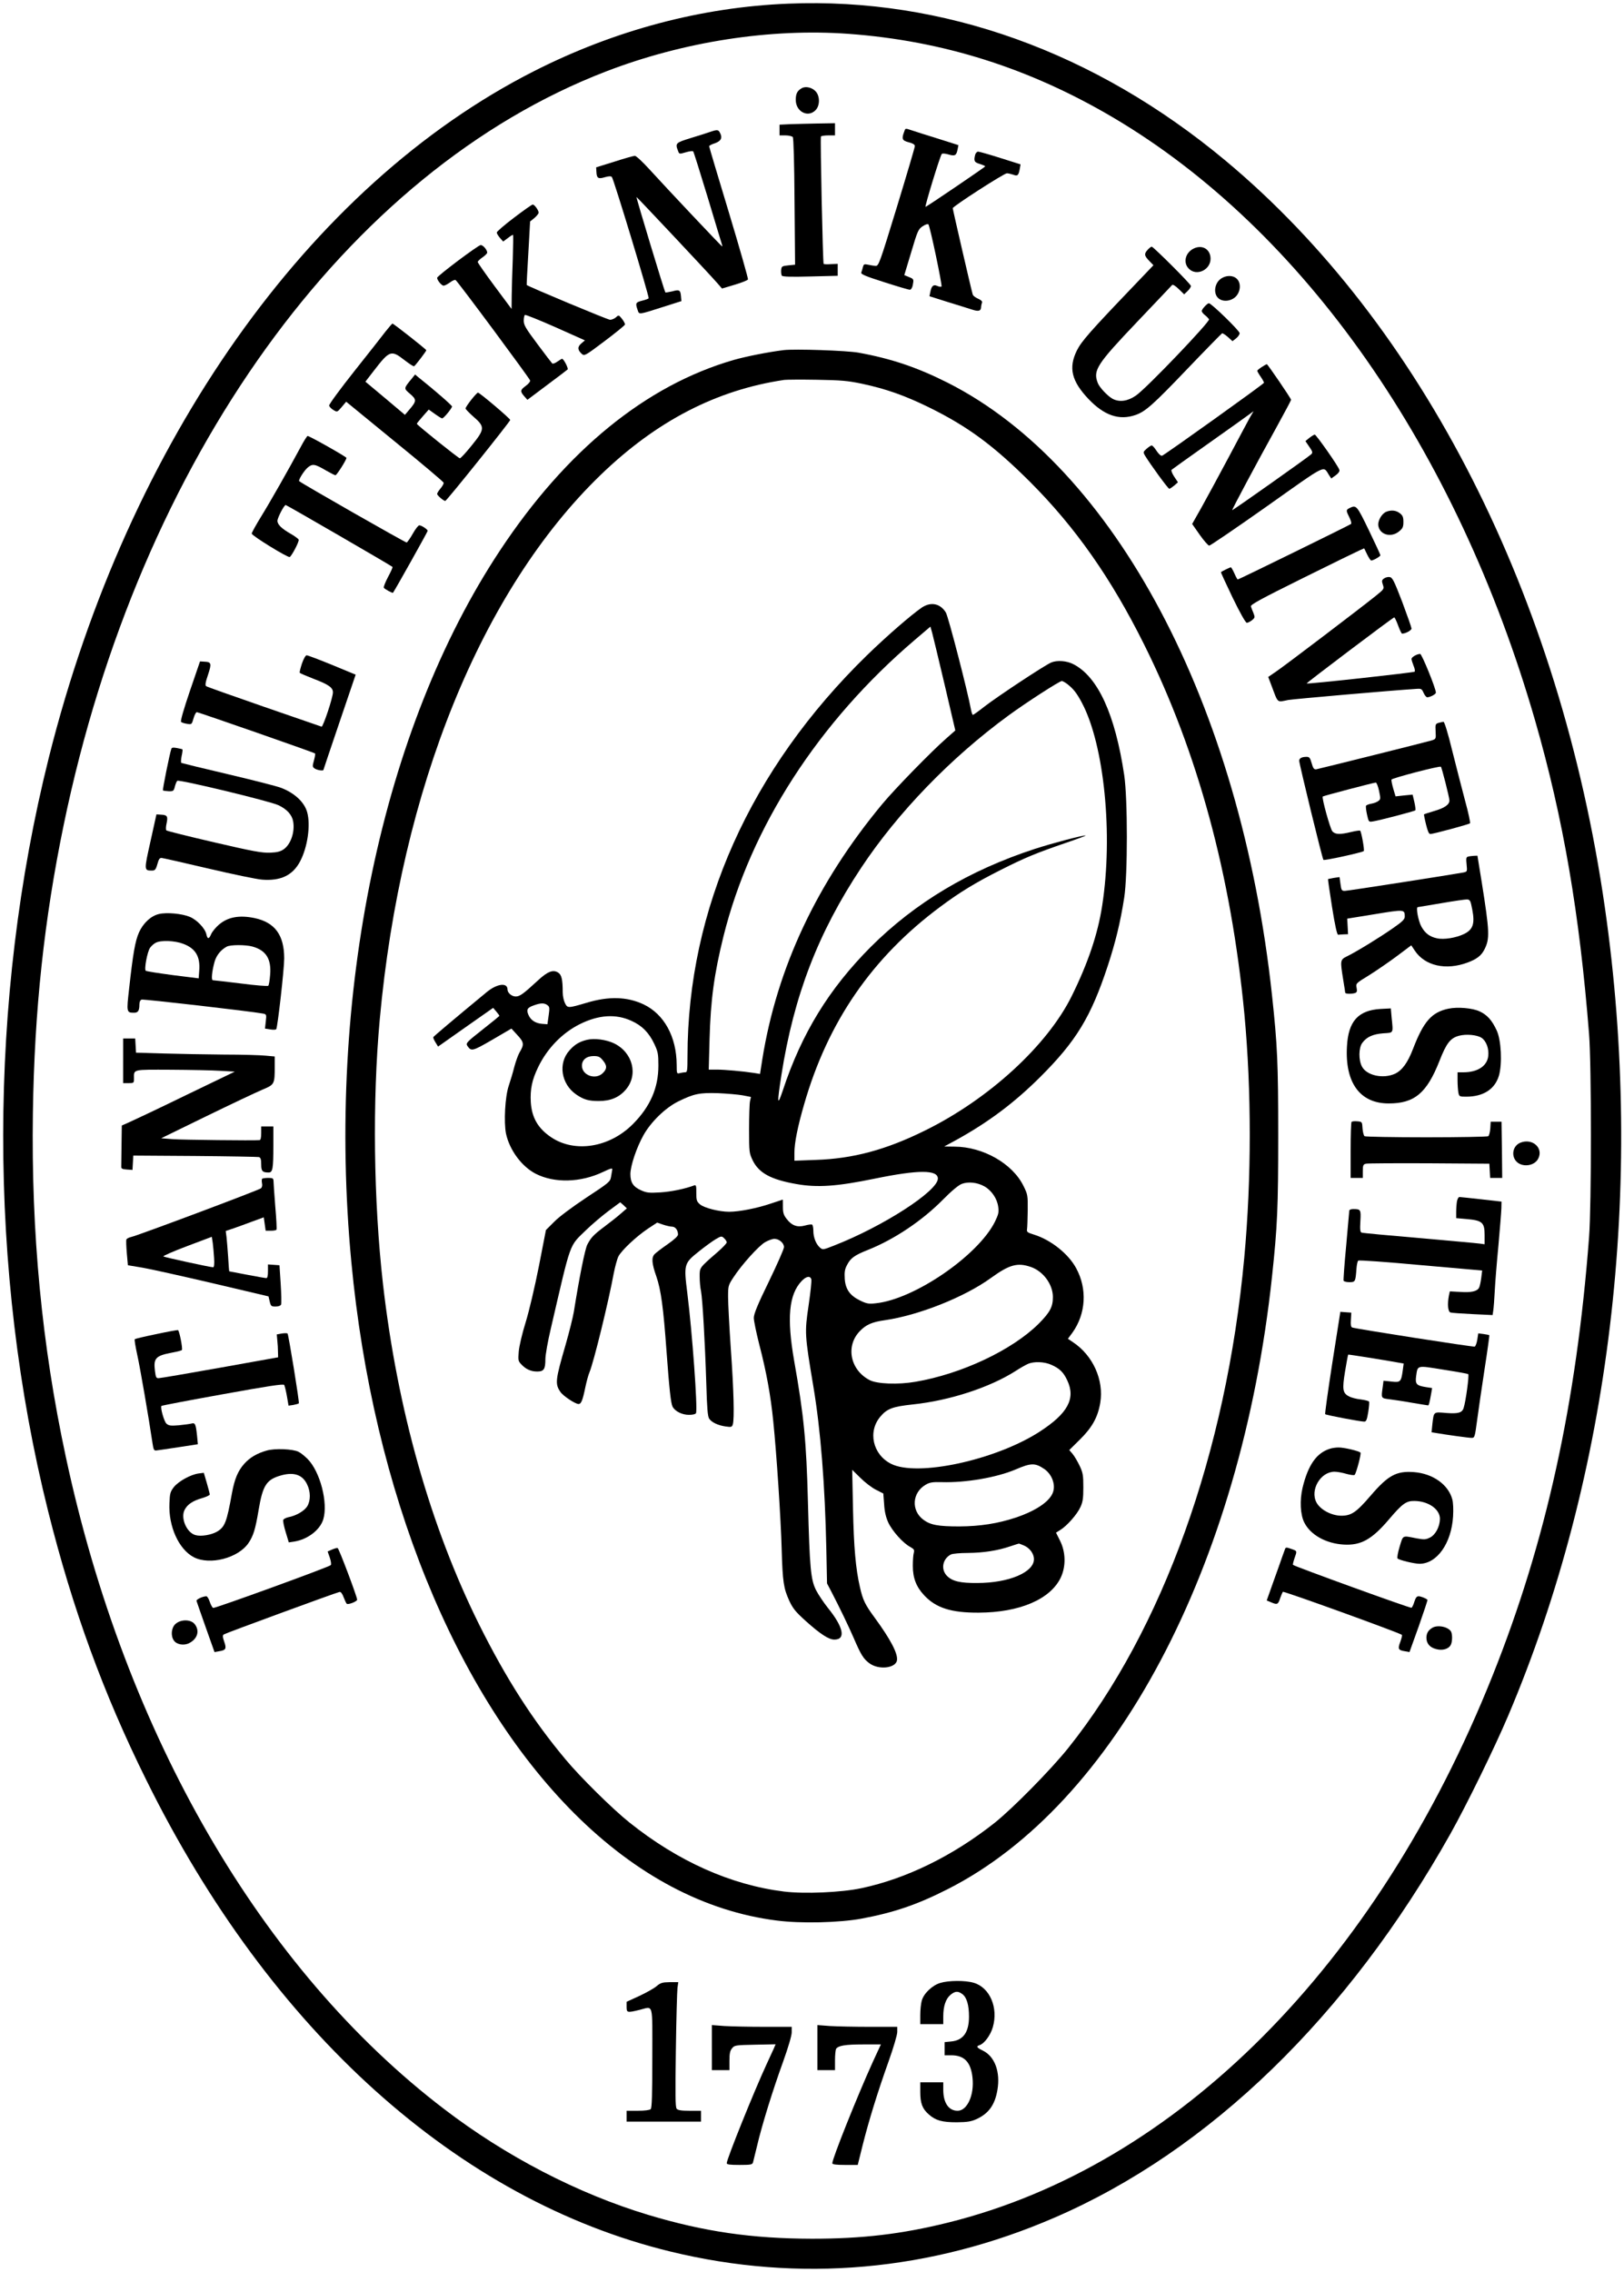 <?xml version="1.0" standalone="no"?>
<!DOCTYPE svg PUBLIC "-//W3C//DTD SVG 20010904//EN"
 "http://www.w3.org/TR/2001/REC-SVG-20010904/DTD/svg10.dtd">
<svg version="1.0" xmlns="http://www.w3.org/2000/svg"
 width="1200pt" height="1678pt" viewBox="0 0 1200 1678"
 preserveAspectRatio="xMidYMid meet">
<g transform="translate(0,1678) scale(0.1,-0.1)"
fill="#000000" stroke="none">
<path d="M5825 16753 c-644 -26 -1283 -196 -1880 -499 -1663 -844 -2998 -2732
-3584 -5069 -448 -1789 -450 -3789 -5 -5568 180 -719 408 -1345 724 -1982 917
-1857 2305 -3104 3875 -3485 953 -232 1922 -146 2840 252 1142 494 2165 1486
2922 2833 118 210 325 632 426 870 757 1782 1012 3907 716 5970 -330 2299
-1351 4308 -2804 5519 -964 803 -2087 1206 -3230 1159z m445 -223 c698 -51
1336 -253 1955 -618 1408 -831 2540 -2449 3119 -4457 207 -719 328 -1425 398
-2315 18 -225 18 -1263 0 -1495 -93 -1229 -319 -2256 -714 -3243 -855 -2139
-2329 -3618 -4023 -4038 -343 -85 -632 -119 -1005 -119 -446 1 -797 52 -1210
176 -521 157 -1053 433 -1510 783 -1350 1031 -2355 2764 -2794 4817 -177 824
-256 1655 -243 2539 11 756 83 1428 228 2129 559 2702 2091 4827 4009 5564
572 220 1214 319 1790 277z"/>
<path d="M5925 16129 c-34 -19 -45 -41 -45 -87 0 -86 89 -133 145 -77 34 33
35 103 3 139 -26 30 -74 41 -103 25z"/>
<path d="M5843 15863 l-83 -4 0 -39 0 -40 44 0 c24 0 48 -6 54 -12 6 -8 11
-190 13 -478 l4 -465 -50 -5 c-47 -5 -50 -7 -53 -35 -1 -16 1 -35 5 -41 6 -8
68 -10 211 -6 l202 5 0 44 0 44 -50 -2 c-27 -2 -52 -1 -54 2 -6 6 -26 931 -20
941 3 4 27 8 55 8 l49 0 0 45 0 45 -122 -2 c-68 -1 -160 -4 -205 -5z"/>
<path d="M6680 15804 c-19 -50 -13 -63 35 -75 31 -8 45 -17 45 -28 0 -9 -60
-212 -133 -451 -129 -420 -134 -435 -158 -434 -13 1 -38 5 -55 9 -28 6 -32 4
-38 -18 -3 -14 -9 -32 -12 -40 -4 -12 30 -27 169 -71 96 -31 181 -56 190 -56
8 0 17 13 21 31 9 47 9 48 -28 63 l-34 14 51 169 c47 159 53 171 85 192 19 13
38 19 42 14 12 -13 104 -452 97 -459 -4 -4 -18 -2 -31 4 -29 13 -43 1 -52 -46
l-6 -30 133 -42 c74 -23 156 -48 183 -57 50 -16 65 -10 66 24 0 6 3 18 6 27 4
10 -5 19 -29 30 -19 8 -38 22 -40 33 -10 32 -147 626 -147 635 0 14 379 258
400 258 10 0 31 -5 46 -10 33 -13 40 -6 49 41 l6 35 -149 47 c-82 26 -156 47
-164 47 -9 0 -18 -10 -22 -22 -12 -47 -7 -57 34 -69 22 -7 40 -15 40 -18 -1
-5 -422 -291 -441 -299 -9 -4 108 379 120 391 5 5 26 3 50 -4 47 -14 58 -8 67
38 l6 31 -148 47 c-82 25 -169 53 -193 61 -55 18 -50 19 -61 -12z"/>
<path d="M5245 15805 c-22 -8 -86 -28 -142 -45 -110 -34 -115 -38 -93 -94 9
-25 9 -25 57 -11 26 8 51 11 55 7 4 -4 52 -158 108 -342 55 -184 103 -341 105
-347 2 -7 3 -13 1 -13 -5 0 -418 438 -536 568 -51 56 -100 102 -109 101 -9 0
-77 -19 -151 -43 l-135 -42 2 -33 c2 -47 13 -55 62 -40 28 8 45 9 52 2 13 -13
278 -886 272 -896 -2 -4 -24 -12 -49 -18 -47 -12 -50 -18 -33 -67 13 -37 0
-39 192 22 l132 42 -3 35 c-4 47 -12 52 -65 37 -26 -6 -49 -10 -51 -7 -6 6
-217 702 -213 704 2 2 542 -572 599 -638 l33 -38 94 28 c51 15 95 33 98 39 2
7 -61 229 -141 494 -80 264 -146 485 -146 490 0 4 19 15 43 22 45 16 57 40 37
77 -12 24 -20 25 -75 6z"/>
<path d="M3798 15172 c-70 -53 -127 -102 -127 -109 -1 -7 10 -24 23 -40 l24
-27 35 26 c19 15 36 25 38 23 2 -2 1 -81 -2 -177 -4 -95 -7 -217 -8 -272 l-1
-98 -125 168 c-69 93 -125 173 -125 179 0 5 16 21 35 34 19 13 35 29 35 35 0
20 -30 56 -48 56 -18 0 -322 -228 -322 -242 0 -18 33 -58 48 -58 8 0 29 11 47
24 17 13 36 21 41 18 17 -11 547 -726 551 -742 2 -8 -12 -26 -32 -40 -41 -30
-43 -40 -12 -76 l24 -27 144 108 c79 59 148 111 153 116 8 7 -29 79 -41 79 -3
0 -18 -10 -35 -21 -17 -12 -33 -18 -38 -13 -5 5 -54 69 -109 143 -86 115 -101
140 -101 172 0 21 4 40 9 43 4 3 106 -38 226 -91 l217 -97 -27 -23 c-29 -25
-28 -48 4 -77 19 -17 26 -13 168 94 81 61 149 116 151 123 1 7 -9 25 -22 42
-24 29 -24 30 -45 11 -11 -10 -31 -18 -43 -18 -17 0 -599 243 -616 257 -1 1 4
107 12 236 l13 233 32 26 c17 15 31 32 31 39 0 18 -31 61 -44 60 -6 0 -68 -44
-138 -97z"/>
<path d="M8482 14937 c-29 -31 -28 -45 10 -84 l31 -32 -149 -156 c-320 -334
-383 -406 -417 -474 -63 -128 -39 -226 86 -358 116 -122 227 -160 348 -118 73
26 126 72 384 342 136 142 251 259 255 261 5 2 24 -11 43 -27 l34 -31 27 21
c14 11 26 29 26 38 0 18 -209 221 -227 221 -13 0 -53 -44 -53 -57 0 -7 10 -20
23 -30 13 -10 26 -24 31 -31 10 -16 -466 -514 -541 -564 -61 -42 -121 -50
-171 -24 -37 20 -99 85 -111 119 -35 92 -6 137 290 448 138 145 255 268 260
274 6 5 24 -6 49 -30 l40 -39 25 24 c14 13 25 30 25 38 0 13 -269 281 -289
290 -4 1 -17 -8 -29 -21z"/>
<path d="M8824 14946 c-65 -29 -85 -106 -39 -151 56 -57 160 -9 160 74 0 68
-58 105 -121 77z"/>
<path d="M9009 14711 c-36 -37 -41 -99 -9 -131 32 -32 94 -27 131 9 36 37 41
99 9 131 -32 32 -94 27 -131 -9z"/>
<path d="M2850 14333 c-24 -32 -129 -165 -233 -296 -103 -130 -187 -244 -185
-253 2 -8 16 -23 31 -32 29 -17 29 -17 62 22 l33 39 358 -293 c198 -161 360
-298 362 -305 2 -7 -9 -26 -23 -43 -14 -16 -25 -35 -25 -40 0 -11 48 -52 60
-52 10 0 480 587 480 598 0 11 -226 202 -238 202 -11 0 -92 -103 -92 -117 0
-5 27 -33 60 -62 85 -74 83 -91 -16 -213 -41 -51 -80 -93 -86 -93 -10 0 -317
246 -318 255 0 3 20 28 44 55 l44 50 45 -32 c25 -18 49 -33 54 -33 12 0 73 75
73 88 0 8 -126 118 -249 216 l-24 20 -24 -30 c-61 -74 -61 -72 -13 -113 49
-42 49 -53 -4 -115 l-34 -40 -146 123 -146 122 61 79 c118 153 129 157 228 80
35 -27 67 -48 71 -45 10 6 90 111 90 118 0 7 -242 197 -250 197 -3 0 -25 -26
-50 -57z"/>
<path d="M5790 14194 c-114 -14 -279 -47 -370 -73 -646 -187 -1235 -666 -1725
-1406 -873 -1317 -1285 -3289 -1099 -5255 160 -1698 765 -3192 1649 -4075 455
-454 963 -723 1495 -790 177 -23 464 -16 625 14 241 45 411 103 636 217 1237
625 2168 2381 2398 4524 40 372 46 513 46 1045 0 532 -6 664 -46 1035 -232
2148 -1160 3899 -2398 4524 -223 112 -414 177 -656 221 -87 16 -472 29 -555
19z m578 -248 c179 -38 317 -87 497 -175 286 -141 476 -281 746 -550 334 -334
598 -709 843 -1201 396 -794 643 -1705 741 -2730 53 -567 53 -1215 -1 -1800
-133 -1439 -603 -2748 -1300 -3620 -127 -159 -410 -446 -544 -553 -308 -244
-653 -413 -985 -483 -150 -32 -421 -43 -571 -25 -394 49 -784 223 -1144 511
-123 98 -364 336 -471 465 -243 290 -440 598 -638 995 -361 726 -605 1590
-711 2515 -70 617 -79 1355 -24 1955 155 1702 752 3172 1632 4022 413 399 857
628 1357 702 17 2 125 3 240 1 181 -3 227 -7 333 -29z"/>
<path d="M6812 12293 c-80 -55 -260 -211 -406 -353 -862 -840 -1325 -1874
-1326 -2962 0 -106 -2 -118 -17 -118 -10 0 -28 -3 -40 -6 -22 -6 -23 -4 -23
62 -1 207 -93 374 -245 446 -122 57 -257 61 -422 11 -136 -40 -139 -40 -158
-3 -9 18 -17 53 -17 79 0 95 -8 131 -33 147 -38 25 -79 9 -153 -60 -104 -96
-131 -116 -161 -116 -30 0 -61 27 -61 52 0 53 -78 43 -154 -20 -264 -218 -391
-326 -394 -332 -2 -5 5 -22 16 -39 l19 -31 203 143 204 143 23 -27 c13 -15 23
-29 23 -32 0 -2 -56 -48 -125 -102 -117 -92 -124 -100 -112 -119 29 -43 37
-41 184 44 l142 83 45 -49 c49 -53 50 -69 14 -129 -10 -18 -27 -65 -38 -106
-10 -41 -29 -103 -41 -139 -27 -80 -37 -268 -20 -353 26 -121 116 -243 219
-296 139 -71 332 -66 498 13 57 27 71 31 68 17 -1 -9 -6 -33 -9 -53 -6 -36
-14 -43 -183 -154 -104 -69 -202 -142 -237 -178 l-61 -61 -52 -267 c-30 -151
-72 -331 -98 -415 -26 -83 -48 -178 -51 -216 -5 -62 -4 -70 18 -93 34 -37 72
-54 118 -54 50 0 61 17 61 92 0 30 18 133 41 229 152 654 132 599 261 725 40
39 113 101 162 138 l89 66 25 -22 24 -23 -44 -38 c-23 -21 -77 -63 -118 -94
-84 -63 -102 -82 -130 -135 -17 -32 -59 -240 -100 -498 -7 -41 -34 -149 -60
-240 -77 -265 -80 -292 -38 -352 20 -29 109 -88 133 -88 19 0 30 25 50 123 9
43 23 94 31 112 31 74 140 518 179 730 10 50 25 106 35 126 24 45 132 147 219
205 l67 44 43 -15 c24 -8 54 -15 67 -15 24 0 44 -26 44 -58 0 -12 -27 -37 -77
-72 -42 -29 -85 -62 -95 -72 -25 -25 -23 -67 12 -166 34 -99 52 -230 75 -552
21 -284 32 -385 45 -410 18 -34 70 -60 121 -60 28 0 49 5 52 13 13 35 -28 597
-64 884 -27 215 -25 222 84 309 45 36 101 77 125 91 41 24 44 25 62 8 11 -10
20 -24 20 -31 0 -7 -30 -39 -67 -71 -137 -119 -133 -114 -133 -182 0 -33 4
-82 10 -108 11 -59 29 -366 39 -683 5 -178 10 -240 21 -258 19 -28 66 -50 123
-58 41 -6 46 -4 52 16 12 39 7 252 -15 560 -11 162 -20 333 -20 380 0 82 1 87
40 146 60 92 184 230 233 259 24 14 55 25 69 25 35 0 71 -31 71 -61 0 -14 -51
-129 -112 -255 -83 -170 -111 -239 -111 -268 0 -21 18 -108 40 -195 53 -203
85 -379 104 -571 24 -233 56 -719 62 -945 7 -238 14 -286 56 -378 27 -58 47
-82 121 -149 108 -97 171 -138 212 -138 87 0 68 92 -49 236 -30 38 -69 96 -86
129 -39 78 -47 157 -60 650 -12 452 -29 633 -102 1045 -55 316 -39 488 55 588
35 36 63 41 72 13 3 -11 -6 -97 -20 -192 -30 -202 -29 -217 35 -599 54 -322
86 -726 96 -1205 l5 -250 29 -55 c63 -121 130 -260 169 -350 52 -121 71 -152
114 -184 68 -52 197 -38 205 22 7 49 -47 153 -165 314 -71 97 -87 129 -109
226 -31 135 -45 291 -51 577 l-6 289 60 -59 c33 -33 85 -73 115 -88 l55 -28 6
-79 c3 -54 13 -96 30 -134 29 -63 109 -153 162 -181 30 -17 33 -23 27 -45 -4
-14 -7 -56 -7 -95 0 -90 25 -155 84 -218 87 -93 199 -129 402 -128 303 1 532
99 608 261 38 82 36 186 -6 270 l-30 60 32 20 c49 30 124 115 148 168 18 38
22 65 22 147 0 88 -3 107 -27 158 -15 32 -39 72 -52 88 l-25 29 79 78 c90 89
132 164 150 271 28 168 -54 350 -202 448 l-37 25 34 46 c99 139 110 323 27
475 -57 106 -186 209 -311 248 -49 15 -56 20 -52 41 2 12 4 75 5 138 1 111 0
118 -32 182 -81 164 -298 288 -509 289 l-76 1 94 51 c236 131 424 272 615 462
266 265 375 444 499 820 57 173 94 324 122 505 26 166 26 731 0 905 -67 448
-194 726 -375 819 -49 26 -121 31 -164 13 -48 -20 -390 -246 -493 -325 -43
-34 -82 -62 -86 -62 -4 0 -10 17 -14 38 -24 132 -168 690 -186 718 -41 67
-110 81 -177 37z m168 -570 l79 -338 -67 -59 c-113 -99 -382 -375 -474 -486
-482 -581 -776 -1206 -885 -1883 l-17 -109 -43 7 c-85 13 -219 25 -277 25
l-59 0 6 223 c8 294 34 483 103 762 201 807 703 1583 1414 2189 l115 98 13
-46 c7 -25 48 -197 92 -383z m906 5 c46 -36 71 -68 109 -140 164 -309 231
-973 149 -1498 -32 -208 -104 -422 -224 -665 -180 -366 -613 -763 -1085 -995
-289 -143 -533 -208 -807 -217 l-158 -6 0 56 c0 75 23 192 72 361 175 609 503
1085 1005 1458 143 107 263 180 448 273 180 91 263 125 485 201 85 29 149 53
142 53 -25 2 -249 -58 -376 -99 -484 -158 -883 -396 -1212 -724 -308 -309
-511 -639 -650 -1061 -41 -122 -43 -97 -10 115 92 586 271 1051 589 1530 271
409 662 813 1087 1124 131 96 379 256 396 256 6 0 24 -10 40 -22z m-3841
-2372 c16 -12 17 -20 9 -77 l-9 -64 -40 3 c-49 4 -85 28 -101 68 -16 38 -7 52
42 69 50 18 76 18 99 1z m621 -116 c78 -35 129 -87 168 -169 28 -59 31 -76 31
-161 0 -165 -60 -303 -188 -432 -173 -174 -429 -215 -604 -98 -97 65 -144 145
-151 261 -5 94 9 163 54 256 66 138 178 254 309 319 139 69 266 77 381 24z
m821 -550 l62 -12 -7 -31 c-4 -18 -7 -111 -7 -207 0 -171 1 -176 27 -231 46
-93 134 -141 321 -174 156 -28 301 -18 582 40 322 66 465 66 465 0 0 -92 -404
-353 -768 -495 -81 -32 -83 -32 -104 -14 -29 26 -48 75 -48 123 0 22 -4 42 -9
46 -5 3 -30 0 -54 -7 -56 -15 -97 0 -135 50 -22 28 -27 46 -27 89 0 29 0 53
-1 53 0 0 -40 -14 -90 -30 -100 -34 -232 -60 -306 -60 -73 0 -185 28 -216 55
-24 21 -27 30 -27 84 1 51 -2 61 -15 56 -65 -25 -170 -47 -251 -52 -82 -5
-101 -3 -141 15 -59 26 -80 58 -80 121 1 62 45 194 97 287 55 98 161 201 255
248 118 58 158 66 295 62 66 -3 148 -10 182 -16z m1786 -672 c54 -30 95 -91
103 -151 6 -40 2 -56 -24 -110 -124 -250 -596 -574 -881 -603 -52 -6 -67 -3
-115 20 -76 37 -109 84 -114 161 -3 48 0 71 17 102 26 51 55 72 156 112 193
77 399 215 552 370 65 66 116 108 140 117 48 18 114 11 166 -18z m342 -595
c93 -31 165 -129 165 -223 0 -72 -21 -112 -104 -196 -196 -195 -570 -372 -913
-430 -128 -22 -283 -16 -338 13 -143 75 -178 251 -72 361 46 48 91 68 185 81
250 36 590 171 784 312 137 99 196 115 293 82z m155 -724 c60 -27 88 -54 116
-114 64 -135 4 -245 -205 -380 -326 -210 -906 -335 -1098 -236 -135 69 -172
239 -77 349 49 58 91 73 239 89 270 28 569 125 761 248 32 21 73 44 89 51 45
20 123 17 175 -7z m-55 -768 c51 -34 81 -101 70 -157 -13 -73 -117 -148 -280
-203 -133 -44 -263 -64 -415 -65 -158 0 -214 10 -268 50 -91 69 -82 200 18
258 29 17 50 21 120 19 176 -5 403 34 543 93 116 50 145 50 212 5z m-151 -565
c44 -18 76 -61 76 -102 0 -97 -186 -176 -420 -176 -124 -1 -183 13 -222 52
-48 48 -34 127 29 159 12 6 68 11 125 11 113 1 220 17 313 49 33 11 61 20 63
20 1 1 17 -5 36 -13z"/>
<path d="M4337 9100 c-56 -14 -90 -34 -129 -78 -86 -95 -62 -249 50 -326 56
-38 90 -48 167 -48 87 0 150 27 199 84 94 109 52 275 -87 342 -59 28 -144 39
-200 26z m117 -151 c32 -38 33 -63 1 -94 -53 -54 -155 -18 -155 54 0 43 34 71
86 71 35 0 47 -5 68 -31z"/>
<path d="M9323 14069 c-18 -12 -33 -24 -33 -28 0 -3 11 -23 25 -43 14 -20 25
-41 25 -45 0 -8 -729 -529 -753 -539 -8 -3 -25 12 -41 36 -14 22 -30 40 -36
40 -5 0 -22 -11 -37 -24 -26 -23 -27 -26 -13 -50 38 -63 171 -246 180 -246 5
0 21 11 37 24 l27 24 -28 42 c-15 23 -24 46 -19 50 4 4 127 92 273 195 146
103 280 199 299 213 l34 25 -26 -44 c-13 -24 -84 -156 -157 -294 -73 -137
-164 -305 -202 -373 l-69 -122 56 -80 c31 -44 63 -80 70 -80 8 0 200 131 427
291 455 322 412 300 459 229 l16 -24 32 23 c21 15 31 30 28 40 -6 26 -171 260
-182 261 -5 0 -23 -11 -40 -24 l-29 -24 28 -41 c25 -36 27 -44 15 -56 -20 -20
-581 -416 -584 -413 -3 4 181 348 326 610 60 109 109 201 109 205 0 10 -173
263 -179 263 -4 0 -21 -10 -38 -21z"/>
<path d="M2221 13477 c-90 -167 -225 -405 -292 -513 -38 -62 -69 -118 -69
-125 1 -16 269 -181 281 -173 16 10 71 115 66 128 -3 7 -30 27 -60 44 -65 37
-97 68 -97 95 0 22 49 117 61 117 7 0 777 -446 789 -457 3 -3 -12 -36 -33 -75
-20 -38 -34 -74 -31 -79 6 -10 65 -42 68 -37 15 20 256 450 256 457 0 11 -45
41 -62 41 -7 0 -29 -28 -48 -62 -19 -34 -40 -63 -45 -65 -8 -2 -774 435 -794
453 -8 8 35 77 63 101 35 29 52 27 135 -22 33 -19 64 -35 70 -35 9 0 81 113
81 128 0 8 -273 162 -287 162 -4 0 -28 -37 -52 -83z"/>
<path d="M9973 13028 c-28 -14 -28 -18 -2 -70 11 -22 17 -44 12 -48 -9 -8
-829 -410 -837 -410 -3 0 -14 20 -25 45 -11 25 -23 45 -26 45 -6 0 -66 -29
-73 -36 -2 -1 37 -86 86 -188 56 -115 96 -186 105 -186 8 0 25 9 38 19 22 18
23 22 11 53 -8 18 -16 40 -19 49 -4 13 75 56 384 209 213 106 403 198 421 206
l32 14 22 -45 c12 -25 26 -45 30 -45 15 0 68 30 68 39 0 4 -38 87 -85 184 -89
184 -93 189 -142 165z"/>
<path d="M10243 13000 c-34 -14 -65 -69 -58 -105 12 -66 96 -88 154 -39 26 21
31 33 31 69 0 35 -5 48 -26 64 -28 22 -64 26 -101 11z"/>
<path d="M10226 12507 c-16 -12 -17 -18 -8 -45 11 -32 10 -33 -56 -86 -116
-93 -674 -517 -734 -557 l-57 -39 24 -63 c51 -135 38 -124 124 -107 40 7 757
70 946 82 37 3 41 0 54 -29 8 -18 20 -33 27 -33 22 0 64 23 64 34 1 29 -104
286 -116 286 -24 0 -64 -23 -64 -37 0 -7 7 -30 15 -50 9 -20 12 -40 8 -44 -8
-7 -792 -93 -798 -87 -3 4 638 488 647 488 4 0 17 -27 29 -60 12 -33 25 -60
29 -60 26 0 70 24 70 38 -1 10 -32 98 -69 197 -61 158 -72 180 -93 183 -12 2
-32 -3 -42 -11z"/>
<path d="M2231 11879 c-11 -34 -19 -65 -16 -68 2 -4 49 -24 103 -45 108 -41
142 -64 142 -99 1 -37 -73 -258 -84 -254 -6 2 -198 68 -426 147 -228 79 -420
147 -427 152 -8 7 -5 29 14 84 28 84 25 95 -27 97 l-32 2 -75 -219 c-45 -132
-71 -222 -65 -228 5 -5 24 -11 44 -14 34 -6 35 -5 48 40 7 25 18 46 24 46 13
0 867 -298 874 -305 3 -2 -1 -25 -8 -51 -12 -43 -12 -48 5 -60 17 -12 65 -20
65 -10 0 2 54 161 119 353 l119 350 -174 72 c-95 39 -180 71 -188 71 -8 0 -22
-24 -35 -61z"/>
<path d="M10630 11441 c-23 -7 -25 -11 -22 -63 3 -56 3 -56 -30 -67 -36 -11
-821 -207 -852 -213 -16 -2 -23 6 -34 45 -11 39 -17 47 -37 47 -35 0 -55 -10
-55 -29 0 -22 171 -725 179 -732 6 -7 288 55 298 65 7 7 -18 145 -27 151 -4 2
-33 -2 -66 -10 -82 -20 -118 -19 -139 5 -16 18 -80 249 -71 257 5 5 378 103
392 103 6 0 17 -28 24 -61 12 -57 12 -63 -5 -75 -10 -8 -33 -17 -52 -20 -18
-3 -36 -10 -39 -15 -3 -5 0 -34 7 -65 12 -55 13 -56 43 -51 43 6 308 75 314
82 3 3 0 30 -7 61 l-13 55 -63 -6 -63 -7 -17 57 c-9 31 -15 61 -13 67 4 11
356 103 365 95 7 -7 63 -228 63 -249 0 -31 -36 -56 -112 -78 -40 -12 -74 -23
-76 -25 -1 -1 5 -34 15 -74 12 -49 21 -71 32 -71 21 0 284 71 293 79 4 4 -12
79 -36 166 -23 88 -67 256 -96 373 -30 124 -57 212 -64 211 -6 -1 -22 -4 -36
-8z"/>
<path d="M1266 11249 c-13 -38 -66 -302 -62 -307 3 -2 22 -5 42 -6 35 -1 38 2
46 34 5 19 13 39 18 43 11 12 684 -150 747 -180 62 -29 100 -70 109 -119 14
-77 -16 -169 -70 -207 -23 -16 -48 -23 -101 -25 -59 -2 -126 10 -414 77 -189
44 -347 83 -352 88 -4 4 -4 28 2 52 11 52 5 62 -42 64 l-33 2 -44 -199 c-48
-214 -48 -216 10 -216 23 0 29 6 41 48 10 37 17 47 33 45 10 -1 165 -36 344
-78 179 -42 357 -79 396 -82 138 -11 227 32 281 134 56 105 79 269 53 363 -20
74 -91 141 -190 180 -29 12 -206 57 -393 101 -187 44 -343 82 -347 84 -4 3 -3
25 2 51 6 25 8 47 6 49 -1 2 -20 6 -40 10 -28 5 -39 4 -42 -6z"/>
<path d="M10848 10453 c-14 -3 -16 -13 -11 -58 5 -52 5 -53 -23 -59 -73 -14
-855 -136 -877 -136 -23 0 -26 5 -32 51 l-7 51 -41 -6 c-23 -4 -42 -8 -44 -9
-1 -2 12 -95 30 -208 22 -138 37 -204 45 -203 7 1 26 2 43 3 l30 1 -3 58 -3
57 204 33 c219 36 221 36 221 -18 0 -20 -17 -37 -88 -86 -97 -68 -267 -172
-336 -206 -54 -26 -54 -30 -31 -173 8 -49 15 -93 15 -97 0 -10 52 -10 74 -2
13 5 15 14 10 39 -6 32 -4 33 94 93 54 34 146 97 205 141 l105 79 26 -39 c75
-113 230 -148 391 -88 67 25 101 51 124 97 40 79 38 129 -20 495 l-32 197 -26
-1 c-14 -1 -34 -3 -43 -6z m31 -392 c20 -103 5 -147 -60 -179 -60 -29 -150
-44 -202 -32 -52 11 -87 37 -114 86 -23 41 -42 144 -27 144 5 1 83 14 174 29
91 16 176 28 190 28 23 -2 26 -8 39 -76z"/>
<path d="M1174 10029 c-59 -14 -116 -67 -147 -136 -28 -63 -44 -153 -73 -416
-20 -174 -19 -177 37 -177 29 0 39 15 39 61 0 18 6 32 16 36 14 5 811 -87 896
-103 27 -5 28 -7 22 -58 l-6 -53 38 -6 c21 -4 41 -3 45 1 10 12 59 443 59 523
0 173 -69 266 -218 298 -114 24 -200 8 -266 -50 -24 -21 -49 -52 -56 -69 -16
-38 -27 -38 -35 -1 -9 43 -68 106 -122 129 -57 24 -171 35 -229 21z m180 -220
c91 -34 127 -94 118 -200 l-4 -55 -192 24 c-105 14 -195 28 -199 32 -13 11 12
143 32 170 10 14 29 31 42 37 38 20 141 16 203 -8z m511 -20 c101 -28 141 -92
131 -209 -3 -41 -9 -77 -14 -81 -4 -4 -95 3 -202 17 -107 13 -200 24 -207 24
-13 0 -8 61 12 135 14 49 46 89 90 113 26 15 139 15 190 1z"/>
<path d="M10703 9330 c-124 -26 -184 -94 -262 -297 -40 -104 -81 -159 -134
-184 -87 -39 -208 -13 -243 53 -26 48 -25 139 2 175 33 45 79 65 155 71 78 5
74 -3 62 116 l-6 68 -76 -4 c-165 -10 -238 -91 -248 -275 -16 -270 96 -423
308 -423 190 0 281 75 375 313 52 133 81 170 145 187 52 14 132 7 166 -15 35
-23 56 -80 50 -134 -8 -75 -79 -121 -184 -121 l-43 0 0 -59 c0 -32 3 -73 6
-90 6 -30 8 -31 58 -31 127 0 212 55 242 156 25 88 17 262 -17 334 -35 75 -70
114 -126 140 -53 25 -163 34 -230 20z"/>
<path d="M910 8945 l0 -165 40 0 c39 0 40 1 40 34 0 70 -16 66 274 65 143 -1
308 -4 366 -8 l105 -6 -355 -171 c-195 -95 -383 -184 -417 -199 l-63 -28 -2
-143 c-1 -79 -2 -152 -2 -161 -1 -14 8 -19 41 -21 l42 -3 3 53 3 53 455 -3
c250 -2 463 -6 473 -8 13 -4 17 -16 17 -54 0 -50 9 -60 55 -60 30 0 35 27 35
201 l0 139 -45 0 -45 0 0 -50 c0 -33 -4 -50 -12 -51 -41 -4 -568 2 -640 7
l-87 7 332 162 c183 89 369 177 414 196 92 39 93 39 93 175 l0 71 -67 6 c-38
4 -176 8 -308 8 -132 1 -332 5 -445 8 l-205 6 -3 53 -3 52 -45 0 -44 0 0 -165z"/>
<path d="M9987 8494 c-4 -4 -7 -99 -7 -211 l0 -203 45 0 45 0 0 50 c0 43 3 50
23 55 12 3 222 4 467 3 l445 -3 3 -52 3 -53 45 0 44 0 -2 208 -3 207 -40 0
-40 0 -3 -50 c-2 -27 -9 -53 -15 -57 -7 -4 -212 -8 -457 -8 -245 0 -450 4
-457 8 -6 4 -13 30 -15 57 -3 49 -3 50 -38 53 -20 2 -39 0 -43 -4z"/>
<path d="M11234 8340 c-52 -21 -69 -88 -34 -133 40 -51 136 -43 166 15 41 79
-43 154 -132 118z"/>
<path d="M1937 8074 c-3 -4 -4 -18 -1 -33 4 -17 0 -31 -8 -38 -17 -14 -916
-351 -958 -359 -17 -4 -34 -12 -36 -19 -3 -6 -1 -52 3 -101 l8 -89 108 -18
c59 -10 292 -62 519 -115 l412 -97 9 -38 c8 -34 12 -37 43 -37 22 0 37 6 41
15 3 9 2 77 -3 153 l-9 137 -42 3 -43 3 0 -50 c0 -34 -4 -51 -12 -51 -7 0 -71
11 -143 25 -71 14 -130 25 -131 25 -1 0 -5 46 -8 103 -4 56 -9 123 -12 148
l-6 47 59 20 c32 11 95 34 140 51 l82 30 7 -49 7 -50 38 0 c21 0 40 3 42 8 3
4 -1 81 -9 172 -7 91 -13 175 -13 188 -1 19 -6 22 -39 22 -21 0 -41 -3 -45 -6z
m-355 -586 c3 -43 0 -68 -7 -68 -21 0 -360 74 -368 80 -4 4 74 38 175 76 l183
69 7 -45 c3 -25 8 -75 10 -112z"/>
<path d="M10766 7909 c-3 -17 -6 -53 -6 -79 l0 -47 79 -7 c114 -10 131 -26
131 -117 l0 -69 -37 5 c-21 3 -222 21 -448 41 -225 19 -416 37 -424 40 -10 3
-13 22 -9 84 5 86 3 90 -53 90 -16 0 -29 -5 -29 -12 -1 -7 -11 -124 -23 -260
-13 -135 -21 -251 -19 -257 2 -6 21 -11 43 -11 43 0 45 3 52 98 2 29 8 57 13
61 5 5 213 -10 462 -33 l454 -40 -7 -56 c-4 -30 -11 -62 -16 -71 -14 -27 -59
-37 -140 -31 l-76 4 -7 -32 c-12 -64 -7 -118 12 -124 9 -3 83 -8 164 -12 l147
-7 5 34 c3 19 8 84 11 144 3 61 15 211 27 335 11 124 21 247 22 275 l1 50
-150 17 c-82 9 -155 17 -161 17 -6 1 -14 -13 -18 -30z"/>
<path d="M9845 6716 c-32 -207 -56 -378 -53 -381 6 -7 261 -55 289 -55 14 0
20 14 29 70 6 38 9 73 6 78 -3 5 -31 12 -62 16 -30 3 -69 13 -85 22 -48 24
-52 51 -30 186 11 66 21 121 23 123 2 2 248 -37 376 -60 l34 -6 -7 -52 c-12
-84 -17 -89 -84 -81 l-58 6 -6 -47 c-12 -84 -13 -82 51 -90 31 -4 107 -15 167
-26 61 -10 113 -19 117 -19 6 0 11 18 24 92 l6 36 -46 7 c-69 11 -80 22 -72
81 12 82 2 80 200 48 97 -15 180 -30 185 -33 8 -6 -18 -202 -34 -250 -11 -36
-41 -44 -130 -37 -94 8 -90 11 -101 -83 l-6 -60 33 -5 c81 -14 241 -36 263
-36 22 0 24 5 40 126 9 69 34 239 55 377 22 139 37 254 36 255 -2 2 -21 6 -43
9 l-39 5 -7 -46 c-4 -26 -13 -49 -19 -52 -12 -4 -877 131 -905 141 -10 4 -13
20 -10 58 l3 52 -41 3 -40 3 -59 -375z"/>
<path d="M1153 6926 c-83 -17 -154 -34 -157 -37 -4 -3 5 -55 18 -115 21 -93
86 -471 113 -654 7 -47 11 -55 28 -53 11 1 85 12 164 24 l143 22 -6 63 c-9 85
-14 97 -40 90 -11 -3 -54 -9 -94 -13 -61 -5 -75 -3 -92 12 -18 16 -47 121 -37
131 3 3 206 42 452 86 337 61 449 78 455 69 4 -7 13 -44 20 -83 l12 -70 35 5
c20 4 38 9 41 12 6 5 -75 501 -83 515 -2 4 -21 4 -42 1 l-38 -7 4 -44 c3 -25
5 -63 5 -85 l1 -40 -430 -77 c-236 -42 -440 -77 -452 -77 -19 -1 -22 6 -28 53
-12 95 5 113 128 136 37 7 69 15 71 19 7 12 -19 144 -29 147 -6 1 -78 -12
-162 -30z"/>
<path d="M9828 6080 c-99 -30 -162 -119 -203 -288 -22 -92 -17 -200 13 -258
46 -91 160 -154 289 -162 129 -8 210 37 338 188 97 114 126 135 186 134 104
-1 189 -61 189 -132 -1 -58 -33 -119 -75 -139 -31 -15 -43 -15 -98 -5 -108 21
-98 26 -125 -62 -13 -43 -20 -82 -15 -87 13 -12 123 -39 163 -39 129 1 235
152 247 350 3 50 1 103 -6 127 -30 109 -144 189 -282 200 -131 10 -192 -23
-323 -176 -105 -122 -141 -146 -216 -146 -73 1 -155 45 -183 99 -48 92 31 226
134 226 19 0 59 -7 88 -16 30 -8 57 -12 61 -7 13 16 50 157 43 164 -13 13
-125 39 -163 38 -19 0 -47 -4 -62 -9z"/>
<path d="M1970 6066 c-71 -20 -123 -51 -164 -96 -48 -54 -72 -111 -92 -218
-39 -216 -52 -250 -111 -285 -42 -24 -118 -37 -159 -25 -65 18 -111 126 -80
186 21 41 60 67 129 87 31 9 57 21 57 27 0 5 -10 44 -22 85 l-22 75 -39 -5
c-58 -8 -147 -57 -182 -100 -27 -35 -30 -47 -33 -120 -8 -172 70 -342 181
-399 119 -60 327 -6 403 105 36 53 51 102 74 239 32 192 59 232 175 263 90 23
151 1 184 -68 27 -55 27 -120 1 -163 -22 -34 -81 -69 -139 -80 -18 -4 -35 -13
-38 -20 -3 -7 5 -48 18 -90 l23 -76 40 6 c100 16 191 86 215 165 36 121 -23
350 -115 444 -21 21 -51 46 -68 54 -40 21 -177 27 -236 9z"/>
<path d="M2453 5335 l-32 -14 16 -46 c9 -27 12 -50 7 -55 -15 -15 -857 -321
-869 -316 -6 2 -17 22 -25 45 -7 23 -19 41 -25 41 -26 0 -76 -23 -73 -34 2 -6
32 -94 68 -195 l65 -183 34 6 c50 8 56 18 38 70 -12 34 -13 47 -4 54 12 9 830
309 856 314 9 2 21 -13 30 -39 9 -23 19 -45 23 -48 9 -10 78 17 77 30 -1 24
-135 379 -144 381 -5 2 -24 -3 -42 -11z"/>
<path d="M9495 5338 c-3 -7 -12 -33 -21 -58 -8 -25 -38 -107 -65 -183 l-49
-138 36 -15 c42 -18 49 -14 64 34 7 20 16 40 19 45 7 7 865 -304 880 -318 3
-3 -3 -27 -12 -52 -20 -52 -15 -61 34 -69 l34 -6 69 192 c37 105 66 193 64
194 -13 12 -50 26 -66 26 -13 0 -22 -11 -31 -40 -6 -21 -16 -42 -21 -45 -8 -5
-863 305 -876 317 -2 3 3 24 11 48 20 56 20 54 -18 68 -42 15 -47 15 -52 0z"/>
<path d="M1296 4785 c-30 -28 -36 -87 -11 -122 21 -30 74 -39 113 -19 62 32
79 91 41 140 -29 37 -104 37 -143 1z"/>
<path d="M10585 4758 c-31 -18 -44 -40 -45 -73 0 -43 24 -73 72 -85 46 -13 92
0 108 31 11 20 13 69 4 94 -15 37 -97 57 -139 33z"/>
<path d="M6947 2134 c-59 -18 -122 -78 -136 -131 -6 -21 -11 -68 -11 -105 l0
-68 85 0 85 0 0 56 c0 77 18 130 53 160 35 29 56 30 89 5 32 -25 48 -81 48
-165 0 -116 -42 -175 -130 -184 l-50 -5 0 -48 0 -49 48 0 c98 0 146 -51 158
-166 14 -128 -39 -244 -110 -244 -66 0 -106 58 -106 155 l0 55 -85 0 -85 0 0
-70 c0 -85 15 -125 63 -167 51 -45 98 -58 207 -58 77 1 104 5 145 23 91 42
136 105 155 215 23 133 -19 248 -107 291 -47 23 -52 32 -24 41 34 11 80 73 97
132 42 144 -22 293 -140 328 -63 19 -186 18 -249 -1z"/>
<path d="M4851 2110 c-18 -16 -76 -48 -127 -72 l-94 -43 0 -37 c0 -44 4 -45
95 -23 106 26 95 65 95 -353 0 -273 -3 -371 -12 -380 -7 -7 -44 -12 -95 -12
l-83 0 0 -40 0 -40 275 0 275 0 0 40 0 40 -84 0 c-62 0 -87 4 -96 15 -10 12
-11 105 -6 433 3 229 9 436 12 460 l6 42 -63 0 c-56 -1 -68 -5 -98 -30z"/>
<path d="M5260 1656 l0 -166 65 0 65 0 0 69 c0 53 4 74 19 92 18 23 25 24 171
27 l151 3 -14 -33 c-8 -18 -32 -69 -52 -113 -94 -203 -295 -702 -295 -732 0
-10 23 -13 94 -13 82 0 95 2 100 18 2 9 16 64 30 122 35 151 117 415 192 621
39 109 64 194 64 218 l0 41 -203 0 c-112 0 -245 3 -295 6 l-92 7 0 -167z"/>
<path d="M6040 1656 l0 -166 65 0 65 0 0 73 c0 39 4 77 8 84 15 24 67 33 197
33 l134 0 -61 -132 c-113 -249 -298 -711 -298 -746 0 -8 28 -12 94 -12 l94 0
36 145 c46 183 110 390 192 620 36 101 64 196 64 217 l0 38 -203 0 c-112 0
-245 3 -295 6 l-92 7 0 -167z"/>
</g>
</svg>
